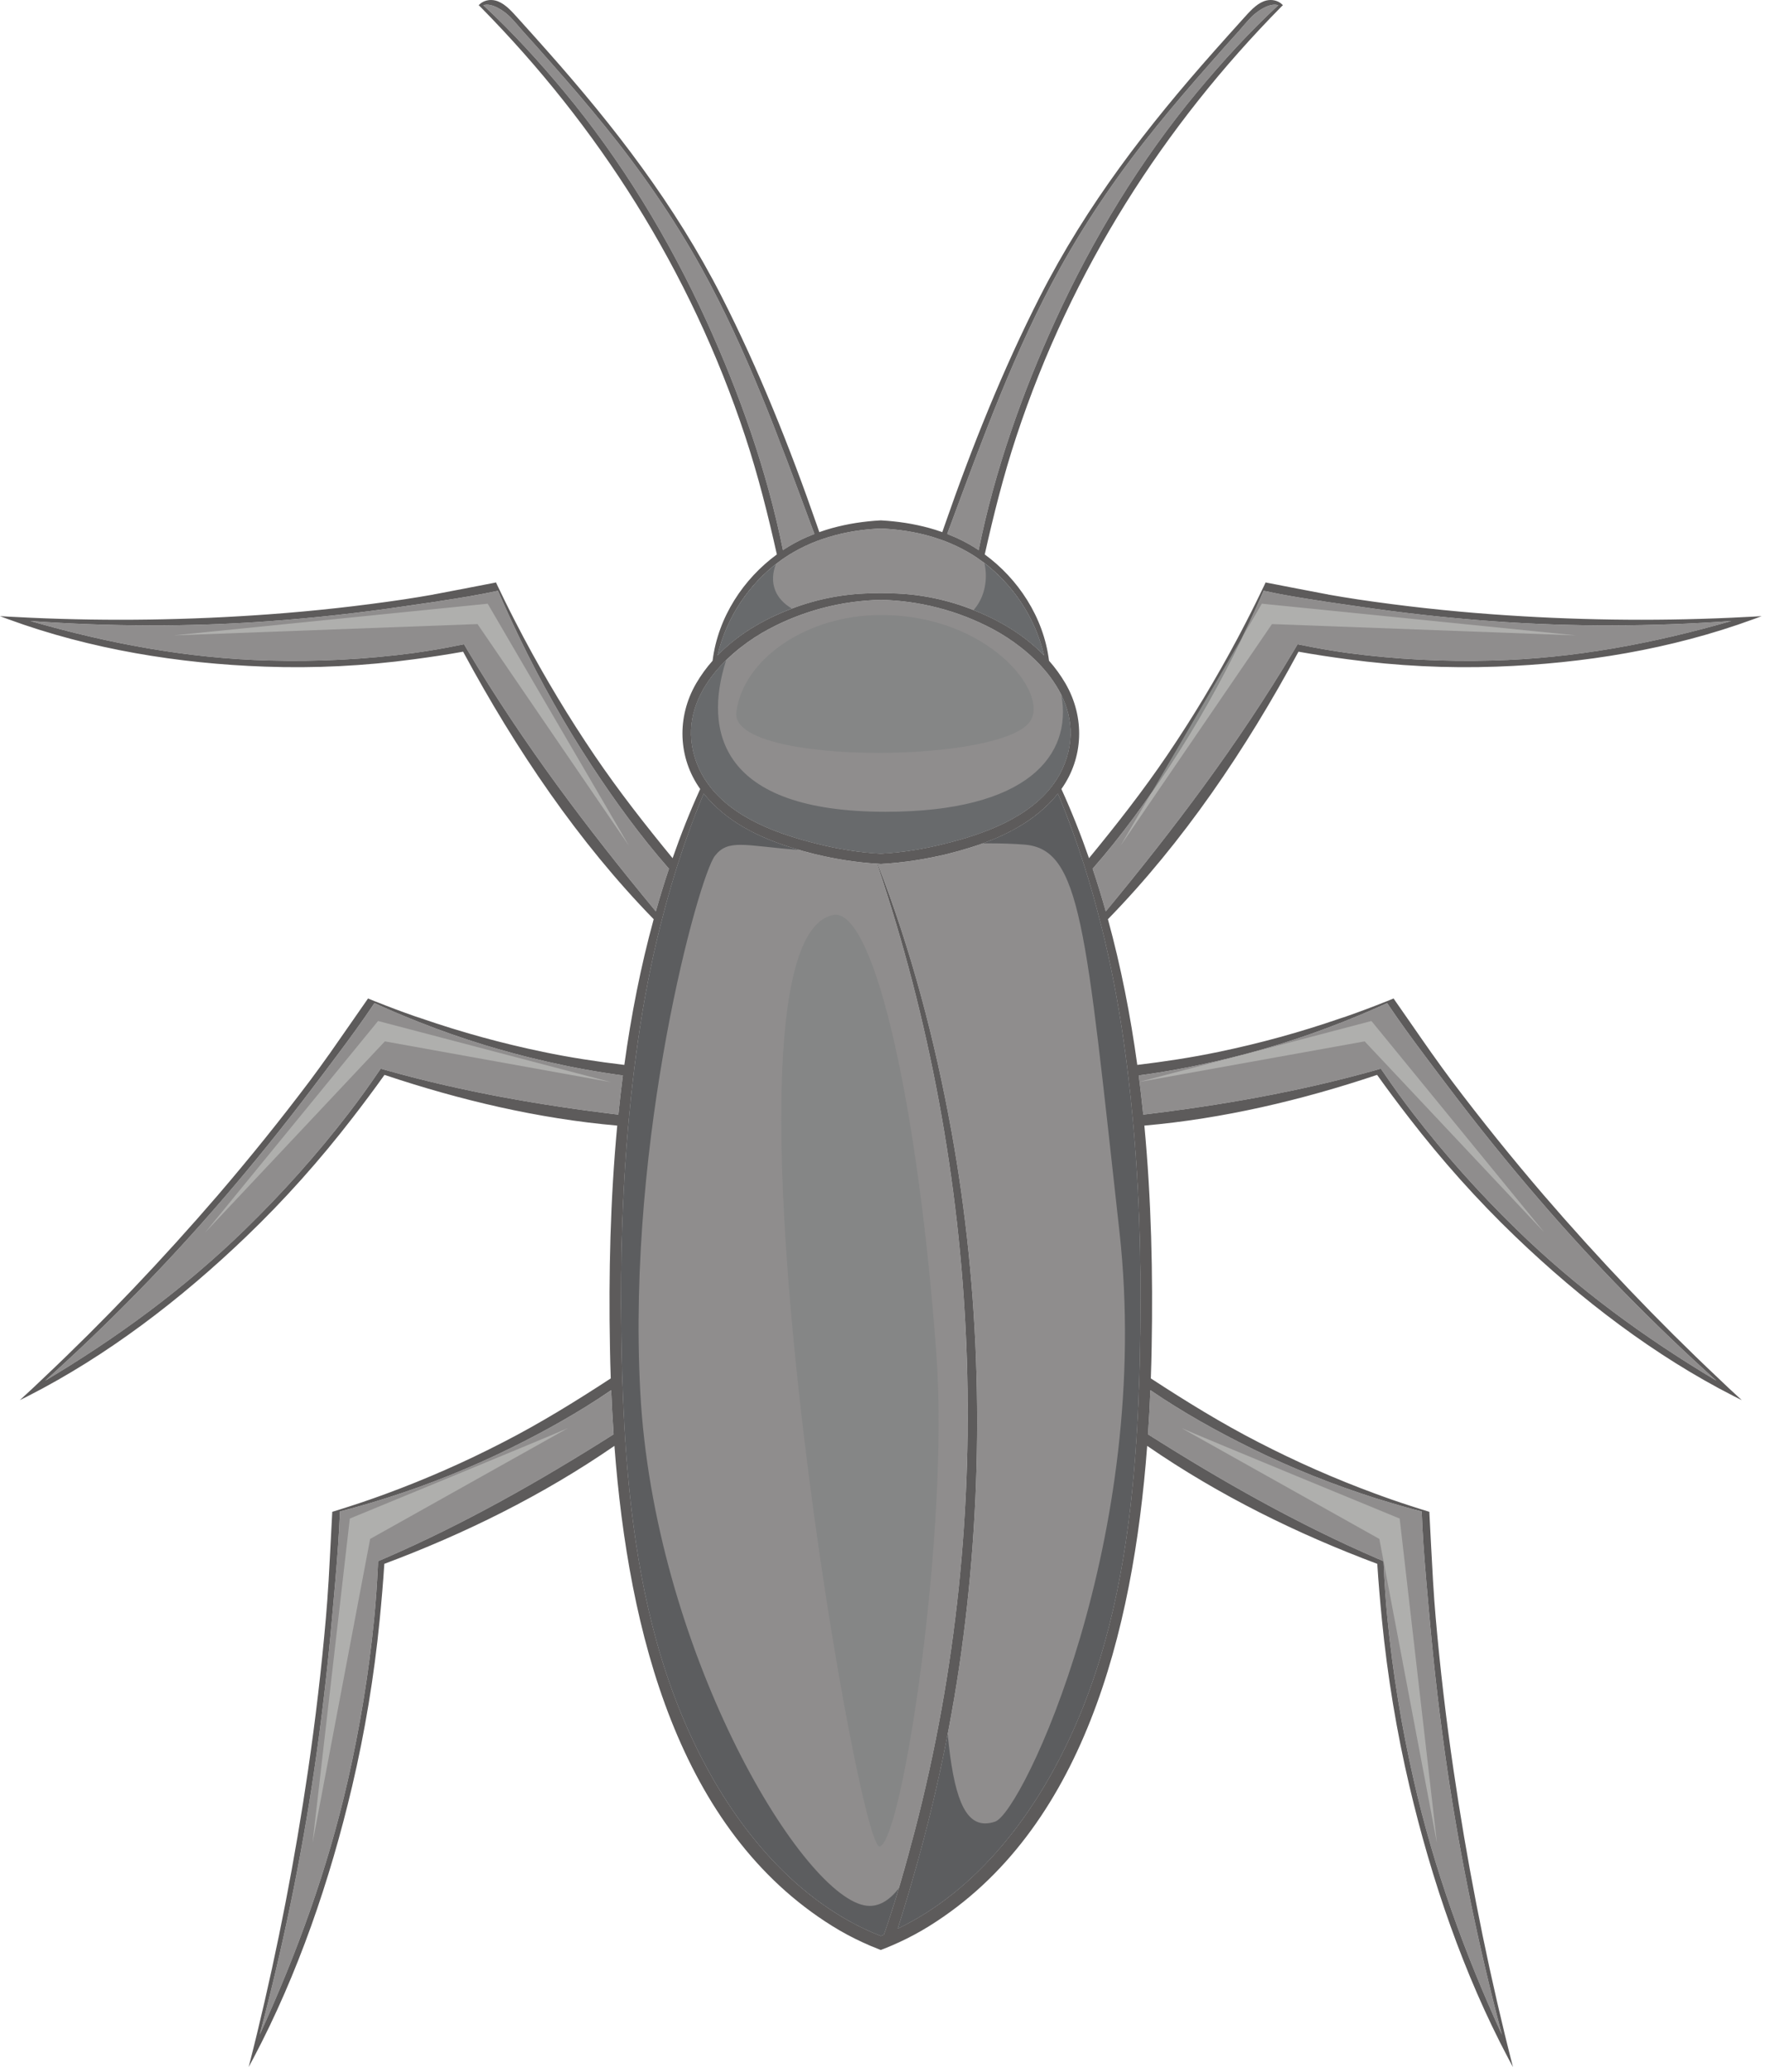 <svg width="208" height="244" viewBox="0 0 208 244" fill="none" xmlns="http://www.w3.org/2000/svg">
<path d="M168.478 190.616C168.354 189.157 168.218 187.687 168.086 186.212L168.062 185.892C167.838 183.276 167.638 180.639 167.543 178.014C165.964 177.607 164.394 177.159 162.84 176.675C162.588 176.599 162.34 176.524 162.096 176.444C157.103 174.859 152.216 172.912 147.434 170.552C143.395 168.566 139.379 166.326 135.571 163.726C135.499 165.446 135.408 167.179 135.287 168.926C144.018 174.459 152.923 179.492 162.272 183.539C162.528 183.651 162.788 183.759 163.043 183.867C163.052 184.067 163.059 184.263 163.067 184.463C163.167 186.536 163.303 188.61 163.511 190.687C164.142 197.084 165.186 203.42 166.604 209.654C169 220.186 172.616 230.058 176.991 239.631C174.299 229.455 172.138 219.095 170.591 208.615C169.712 202.642 169.008 196.64 168.478 190.616Z" fill="#8F8D8D"/>
<path d="M60.167 170.552C55.384 172.912 50.497 174.859 45.504 176.444C45.26 176.524 45.012 176.599 44.76 176.675C43.207 177.159 41.636 177.607 40.059 178.014C39.961 180.639 39.763 183.276 39.539 185.892L39.515 186.212C39.383 187.687 39.247 189.157 39.123 190.616C38.591 196.64 37.888 202.642 37.009 208.615C35.464 219.095 33.301 229.455 30.609 239.631C34.984 230.058 38.599 220.186 40.997 209.654C42.415 203.42 43.457 197.084 44.089 190.687C44.297 188.61 44.433 186.536 44.532 184.463C44.54 184.263 44.548 184.067 44.556 183.867C44.812 183.759 45.072 183.651 45.328 183.539C54.677 179.492 63.583 174.459 72.312 168.926C72.193 167.179 72.101 165.446 72.028 163.726C68.221 166.326 64.205 168.566 60.167 170.552Z" fill="#8F8D8D"/>
<path d="M64.398 125.019C59.284 123.859 54.29 122.312 49.395 120.379H49.391C49.147 120.285 48.908 120.179 48.668 120.086H48.664C47.142 119.472 45.631 118.832 44.13 118.139C42.727 120.232 41.236 122.272 39.735 124.272L39.547 124.526C38.704 125.659 37.852 126.779 37.014 127.886C33.542 132.486 29.938 136.966 26.207 141.286C19.658 148.899 12.666 156.005 5.331 162.605C13.74 157.579 21.683 151.819 28.955 144.726C33.262 140.526 37.318 136.006 41.056 131.152C42.271 129.579 43.426 127.979 44.548 126.326H44.552C44.66 126.179 44.768 126.019 44.872 125.859C45.14 125.939 45.404 126.006 45.667 126.086C54.626 128.592 63.707 130.179 72.872 131.272C73.028 129.725 73.208 128.192 73.403 126.659C70.375 126.259 67.363 125.699 64.398 125.019Z" fill="#8F8D8D"/>
<path d="M181.395 141.286C177.663 136.966 174.059 132.486 170.587 127.886C169.748 126.779 168.896 125.659 168.053 124.526L167.865 124.272C166.364 122.272 164.873 120.232 163.471 118.139C161.968 118.832 160.459 119.472 158.936 120.086H158.932C158.692 120.179 158.452 120.285 158.209 120.379H158.205C153.311 122.312 148.316 123.859 143.203 125.019C140.237 125.699 137.225 126.259 134.197 126.659C134.392 128.192 134.572 129.725 134.728 131.272C143.893 130.179 152.975 128.592 161.932 126.086C162.196 126.006 162.46 125.939 162.728 125.859C162.832 126.019 162.94 126.179 163.047 126.326H163.052C164.175 127.979 165.329 129.579 166.543 131.152C170.283 136.006 174.339 140.526 178.645 144.726C185.917 151.819 193.86 157.579 202.269 162.605C194.935 156.005 187.943 148.899 181.395 141.286Z" fill="#8F8D8D"/>
<path d="M146.691 74.459C146.571 74.726 146.451 74.979 146.323 75.232C143.829 80.392 141.041 85.339 137.936 90.072C135.136 94.339 132.099 98.512 128.763 102.312C129.323 103.979 129.837 105.659 130.313 107.339C138.328 97.659 145.911 87.645 152.464 76.645C152.62 76.392 152.768 76.139 152.919 75.872C153.091 75.912 153.263 75.952 153.435 75.979C155.24 76.352 157.055 76.659 158.888 76.912C164.533 77.659 170.219 77.952 175.901 77.792C185.497 77.539 194.803 75.792 204.024 73.139C194.663 73.805 185.269 73.846 175.908 73.166C170.579 72.779 165.257 72.192 159.959 71.406C158.672 71.219 157.381 71.032 156.084 70.846L155.804 70.792C153.503 70.446 151.193 70.072 148.916 69.579C148.2 71.232 147.461 72.859 146.691 74.459Z" fill="#8F8D8D"/>
<path d="M48.712 76.912C50.545 76.659 52.36 76.352 54.166 75.979C54.337 75.952 54.51 75.912 54.681 75.872C54.832 76.139 54.98 76.392 55.136 76.645C61.688 87.645 69.272 97.659 77.287 107.339C77.763 105.659 78.278 103.979 78.838 102.312C75.5 98.512 72.464 94.339 69.664 90.072C66.559 85.339 63.771 80.392 61.278 75.232C61.15 74.979 61.029 74.726 60.91 74.459C60.139 72.859 59.4 71.232 58.684 69.579C56.407 70.072 54.097 70.446 51.796 70.792L51.516 70.846C50.219 71.032 48.927 71.219 47.642 71.406C42.343 72.192 37.022 72.779 31.692 73.166C22.331 73.846 12.938 73.805 3.576 73.139C12.797 75.792 22.103 77.539 31.7 77.792C37.382 77.952 43.067 77.659 48.712 76.912Z" fill="#8F8D8D"/>
<path d="M66.527 10.845C73.188 18.872 78.798 28.045 83.264 37.819C87.123 46.272 90.384 55.432 92.27 64.792L92.474 64.659C93.584 63.939 94.763 63.352 95.978 62.885L95.902 62.672C95.814 62.432 95.722 62.192 95.63 61.952C91.774 51.565 87.991 41.179 82.668 31.565C79.352 25.592 75.494 20.045 71.278 14.845C69.248 12.339 67.159 9.912 65.042 7.512C63.907 6.219 62.764 4.939 61.618 3.672C61.118 3.099 60.631 2.512 60.103 1.979C59.444 1.312 57.958 0.272 56.959 0.619C60.355 3.765 63.523 7.232 66.527 10.845Z" fill="#8F8D8D"/>
<path d="M115.331 64.792C117.216 55.432 120.478 46.272 124.336 37.819C128.803 28.045 134.412 18.872 141.074 10.845C144.078 7.232 147.246 3.765 150.642 0.619C149.643 0.272 148.156 1.312 147.498 1.979C146.97 2.512 146.483 3.099 145.983 3.672C144.836 4.939 143.694 6.219 142.559 7.512C140.442 9.912 138.352 12.339 136.323 14.845C132.107 20.045 128.248 25.592 124.932 31.565C119.61 41.179 115.826 51.565 111.971 61.952C111.879 62.192 111.787 62.432 111.699 62.672L111.623 62.885C112.838 63.352 114.016 63.939 115.127 64.659L115.331 64.792Z" fill="#8F8D8D"/>
<path d="M123.033 77.179C120.68 74.739 117.72 73.032 114.732 71.845C114.384 71.712 114.04 71.579 113.692 71.459C110.484 70.326 107.136 69.792 103.8 69.885C100.464 69.792 97.116 70.326 93.908 71.459L93.308 71.672C90.172 72.859 87.036 74.619 84.566 77.179C85.581 72.819 88.138 69.019 91.434 66.445L91.75 66.192C91.981 66.019 92.209 65.859 92.445 65.699C92.809 65.445 93.176 65.219 93.556 65.005C94.434 64.499 95.349 64.072 96.285 63.712H96.289C96.472 63.645 96.66 63.579 96.848 63.512C98.913 62.792 101.074 62.405 103.22 62.272C103.416 62.259 103.608 62.245 103.8 62.245C103.992 62.245 104.184 62.259 104.38 62.272C106.524 62.405 108.686 62.792 110.752 63.512C110.94 63.579 111.128 63.645 111.312 63.712H111.314C112.25 64.072 113.165 64.499 114.044 65.005C114.424 65.219 114.79 65.445 115.154 65.699C115.39 65.859 115.618 66.019 115.85 66.192L116.013 66.326C119.382 68.899 122.002 72.752 123.033 77.179Z" fill="#8F8D8D"/>
<path d="M125.727 89.179C125.439 90.126 125.04 90.979 124.544 91.766C124.428 91.939 124.304 92.126 124.18 92.299C121.208 96.446 115.607 98.312 111.343 99.366C108.855 99.992 106.337 100.406 103.8 100.539C101.263 100.406 98.745 99.992 96.257 99.366C91.993 98.312 86.392 96.446 83.42 92.299C83.296 92.126 83.172 91.939 83.056 91.766C82.56 90.979 82.161 90.126 81.873 89.179C80.775 85.592 81.865 82.352 83.847 79.712C83.963 79.552 84.087 79.392 84.211 79.246C84.635 78.726 85.089 78.219 85.569 77.766C87.128 76.232 88.921 74.992 90.588 74.099C94.743 71.886 99.249 70.752 103.8 70.646C108.351 70.752 112.857 71.886 117.013 74.099C119.191 75.259 121.592 77.032 123.389 79.246C123.513 79.392 123.637 79.552 123.753 79.712C124.264 80.392 124.716 81.112 125.084 81.872C126.151 84.046 126.541 86.512 125.727 89.179Z" fill="#8F8D8D"/>
<path d="M134.31 160.512C134.302 160.832 134.294 161.152 134.286 161.472C134.268 161.912 134.256 162.352 134.24 162.792C134.182 164.565 134.106 166.339 134.006 168.112C133.978 168.539 133.954 168.965 133.926 169.392C133.235 180.251 131.588 191.103 127.632 201.051C124.464 209.013 119.814 216.477 113.702 221.855C111.747 223.573 109.638 225.083 107.384 226.321C106.862 226.609 106.338 226.881 105.802 227.133C106.586 224.68 107.316 222.211 108.015 219.733C108.447 218.195 108.863 216.649 109.254 215.095C110.036 212.035 110.74 208.947 111.367 205.837L111.375 205.797C111.48 205.279 111.583 204.759 111.683 204.236C111.895 203.141 112.095 202.043 112.291 200.939V200.932C112.866 197.623 113.358 194.295 113.756 190.955C116.038 171.832 115.551 152.112 112.123 133.205C110.174 122.445 107.38 111.885 103.468 101.832L103.444 101.819L103.408 101.872C114.871 135.832 117.28 172.872 109.598 208.123C109.063 210.592 108.475 213.053 107.836 215.503C107.236 217.804 106.606 220.109 105.918 222.395C105.371 224.228 104.791 226.055 104.164 227.852C104.044 227.9 103.924 227.948 103.8 227.996C102.774 227.6 101.759 227.137 100.767 226.617C100.584 226.521 100.4 226.421 100.216 226.321C90.915 221.204 84.151 211.563 79.968 201.051C76.012 191.103 74.366 180.251 73.675 169.392C73.647 168.965 73.623 168.539 73.595 168.112C73.495 166.339 73.42 164.565 73.359 162.792C73.343 162.352 73.331 161.912 73.315 161.472C73.307 161.152 73.299 160.832 73.291 160.512C73.056 151.232 73.216 141.912 74.031 132.672C74.067 132.259 74.107 131.845 74.147 131.419C74.291 129.885 74.45 128.339 74.638 126.805C74.686 126.392 74.734 125.979 74.79 125.552C74.914 124.565 75.05 123.565 75.19 122.579C75.84 118.005 76.708 113.485 77.819 109.045C77.887 108.779 77.958 108.512 78.03 108.245C78.478 106.499 78.96 104.752 79.488 103.045C79.616 102.632 79.744 102.219 79.872 101.805C80.779 98.979 81.79 96.192 82.928 93.472C85.61 96.805 89.508 98.672 93.372 99.859C93.64 99.939 93.908 100.019 94.175 100.099C94.775 100.272 95.374 100.432 95.962 100.579C98.335 101.152 100.876 101.579 103.448 101.725L103.8 101.752C106.494 101.605 109.158 101.179 111.639 100.579C112.49 100.365 113.358 100.125 114.228 99.859C114.76 99.699 115.291 99.525 115.819 99.325C119.139 98.139 122.359 96.352 124.672 93.472C125.811 96.192 126.822 98.979 127.728 101.805C127.856 102.219 127.984 102.632 128.112 103.045C128.64 104.752 129.123 106.499 129.57 108.245C129.642 108.512 129.714 108.779 129.782 109.045C130.892 113.485 131.76 118.005 132.411 122.579C132.551 123.565 132.687 124.565 132.811 125.552C132.867 125.979 132.915 126.392 132.963 126.805C133.15 128.339 133.31 129.885 133.454 131.419C133.494 131.845 133.534 132.259 133.57 132.672C134.384 141.912 134.544 151.232 134.31 160.512Z" fill="#8F8D8D"/>
<path d="M152.464 76.645C145.911 87.645 138.328 97.658 130.313 107.338C129.837 105.658 129.323 103.978 128.763 102.312C132.099 98.512 135.136 94.338 137.936 90.072C141.041 85.338 143.829 80.392 146.323 75.232C146.451 74.978 146.571 74.725 146.691 74.458C147.461 72.858 148.2 71.232 148.916 69.578C151.193 70.072 153.503 70.445 155.804 70.792L156.084 70.845C157.381 71.032 158.672 71.218 159.959 71.405C165.257 72.192 170.579 72.778 175.908 73.165C185.269 73.845 194.663 73.805 204.024 73.138C194.803 75.792 185.497 77.538 175.901 77.792C170.219 77.952 164.533 77.658 158.888 76.912C157.055 76.658 155.24 76.352 153.435 75.978C153.263 75.952 153.091 75.912 152.919 75.872C152.768 76.138 152.62 76.392 152.464 76.645ZM132.411 122.578C132.551 123.565 132.687 124.565 132.811 125.552C132.867 125.978 132.915 126.392 132.963 126.805C133.149 128.338 133.309 129.885 133.453 131.418C133.493 131.845 133.533 132.258 133.569 132.672C134.384 141.912 134.544 151.232 134.309 160.512C134.301 160.832 134.293 161.152 134.285 161.472C134.268 161.912 134.256 162.352 134.24 162.792C134.181 164.565 134.105 166.338 134.005 168.112C133.977 168.538 133.953 168.965 133.925 169.392C133.235 180.25 131.588 191.102 127.632 201.05C123.449 211.562 116.685 221.204 107.384 226.321C106.861 226.609 106.337 226.881 105.801 227.133C106.585 224.68 107.316 222.21 108.015 219.733C110.652 210.356 112.593 200.712 113.756 190.954C116.037 171.832 115.551 152.112 112.123 133.205C110.173 122.445 107.38 111.885 103.468 101.832L103.444 101.818L103.408 101.872C115.675 138.205 117.572 178.069 107.836 215.502C106.752 219.653 105.569 223.813 104.164 227.852C104.044 227.9 103.924 227.948 103.8 227.996C102.581 227.524 101.383 226.965 100.216 226.321C90.915 221.204 84.151 211.562 79.968 201.05C76.012 191.102 74.365 180.25 73.675 169.392C73.647 168.965 73.623 168.538 73.595 168.112C73.495 166.338 73.42 164.565 73.359 162.792C73.343 162.352 73.331 161.912 73.315 161.472C73.307 161.152 73.299 160.832 73.291 160.512C73.056 151.232 73.216 141.912 74.031 132.672C74.067 132.258 74.107 131.845 74.147 131.418C74.291 129.885 74.449 128.338 74.637 126.805C74.685 126.392 74.733 125.978 74.789 125.552C74.913 124.565 75.049 123.565 75.189 122.578C75.84 118.005 76.708 113.485 77.819 109.045C77.887 108.778 77.957 108.512 78.029 108.245C78.477 106.498 78.96 104.752 79.488 103.045C79.616 102.632 79.744 102.218 79.872 101.805C80.779 98.978 81.789 96.192 82.928 93.472C85.609 96.805 89.508 98.672 93.372 99.858C94.243 100.125 95.109 100.365 95.961 100.578C98.335 101.152 100.876 101.578 103.448 101.725L103.8 101.752C106.493 101.605 109.157 101.178 111.639 100.578C112.489 100.365 113.357 100.125 114.228 99.858C118.092 98.672 121.991 96.805 124.672 93.472C125.811 96.192 126.821 98.978 127.728 101.805C127.856 102.218 127.984 102.632 128.112 103.045C128.64 104.752 129.123 106.498 129.569 108.245C129.641 108.512 129.713 108.778 129.781 109.045C130.892 113.485 131.76 118.005 132.411 122.578ZM143.203 125.018C148.316 123.858 153.311 122.312 158.205 120.378H158.209C158.452 120.285 158.692 120.178 158.932 120.085H158.936C160.459 119.472 161.968 118.832 163.471 118.138C164.873 120.232 166.364 122.272 167.865 124.272L168.053 124.525C168.896 125.658 169.748 126.778 170.587 127.885C174.059 132.485 177.663 136.965 181.395 141.285C187.943 148.898 194.935 156.005 202.269 162.605C193.86 157.578 185.917 151.818 178.645 144.725C174.339 140.525 170.283 136.005 166.543 131.152C165.329 129.578 164.175 127.978 163.052 126.325H163.047C162.94 126.178 162.832 126.018 162.728 125.858C162.46 125.938 162.196 126.005 161.932 126.085C152.975 128.592 143.893 130.178 134.728 131.272C134.572 129.725 134.392 128.192 134.197 126.658C137.225 126.258 140.237 125.698 143.203 125.018ZM45.667 126.085C45.404 126.005 45.14 125.938 44.872 125.858C44.768 126.018 44.66 126.178 44.552 126.325H44.548C43.425 127.978 42.271 129.578 41.056 131.152C37.317 136.005 33.261 140.525 28.955 144.725C21.683 151.818 13.74 157.578 5.331 162.605C12.665 156.005 19.657 148.898 26.207 141.285C29.937 136.965 33.541 132.485 37.013 127.885C37.852 126.778 38.704 125.658 39.547 124.525L39.735 124.272C41.236 122.272 42.727 120.232 44.129 118.138C45.631 118.832 47.141 119.472 48.664 120.085H48.668C48.908 120.178 49.147 120.285 49.391 120.378H49.395C54.289 122.312 59.284 123.858 64.397 125.018C67.363 125.698 70.375 126.258 73.403 126.658C73.208 128.192 73.028 129.725 72.872 131.272C63.707 130.178 54.625 128.592 45.667 126.085ZM55.136 76.645C54.98 76.392 54.832 76.138 54.681 75.872C54.509 75.912 54.337 75.952 54.165 75.978C52.36 76.352 50.545 76.658 48.712 76.912C43.067 77.658 37.381 77.952 31.7 77.792C22.103 77.538 12.797 75.792 3.576 73.138C12.937 73.805 22.331 73.845 31.692 73.165C37.021 72.778 42.343 72.192 47.641 71.405C48.927 71.218 50.219 71.032 51.516 70.845L51.796 70.792C54.097 70.445 56.407 70.072 58.684 69.578C59.4 71.232 60.139 72.858 60.909 74.458C61.029 74.725 61.149 74.978 61.277 75.232C63.771 80.392 66.559 85.338 69.664 90.072C72.464 94.338 75.5 98.512 78.837 102.312C78.277 103.978 77.763 105.658 77.287 107.338C69.272 97.658 61.688 87.645 55.136 76.645ZM81.873 89.178C80.775 85.592 81.865 82.352 83.847 79.712C83.963 79.552 84.087 79.392 84.211 79.245C86.009 77.032 88.411 75.258 90.588 74.098C94.743 71.885 99.249 70.752 103.8 70.645C108.351 70.752 112.857 71.885 117.013 74.098C119.191 75.258 121.592 77.032 123.389 79.245C123.513 79.392 123.637 79.552 123.753 79.712C125.735 82.352 126.825 85.592 125.727 89.178C125.439 90.125 125.04 90.978 124.544 91.765C124.428 91.938 124.304 92.125 124.18 92.298C121.208 96.445 115.607 98.312 111.343 99.365C108.855 99.992 106.337 100.405 103.8 100.538C101.263 100.405 98.745 99.992 96.257 99.365C91.993 98.312 86.392 96.445 83.42 92.298C83.296 92.125 83.172 91.938 83.056 91.765C82.56 90.978 82.161 90.125 81.873 89.178ZM91.751 66.192C91.981 66.018 92.209 65.858 92.445 65.698C92.809 65.445 93.176 65.218 93.556 65.005C94.435 64.498 95.349 64.072 96.285 63.712H96.289C96.472 63.645 96.66 63.578 96.848 63.512C98.913 62.792 101.075 62.405 103.22 62.272C103.416 62.258 103.608 62.245 103.8 62.245C103.992 62.245 104.184 62.258 104.38 62.272C106.524 62.405 108.687 62.792 110.752 63.512C110.94 63.578 111.128 63.645 111.312 63.712H111.315C112.251 64.072 113.165 64.498 114.044 65.005C114.424 65.218 114.791 65.445 115.155 65.698C115.391 65.858 115.619 66.018 115.851 66.192C119.299 68.778 121.987 72.672 123.033 77.178C120.409 74.458 117.029 72.645 113.692 71.458C110.484 70.325 107.136 69.792 103.8 69.885C100.464 69.792 97.116 70.325 93.908 71.458C90.571 72.645 87.191 74.458 84.567 77.178C85.613 72.672 88.301 68.778 91.751 66.192ZM83.264 37.818C78.797 28.045 73.188 18.872 66.527 10.845C63.523 7.232 60.353 3.765 56.959 0.618C57.957 0.272 59.443 1.312 60.103 1.978C60.629 2.512 61.117 3.098 61.617 3.672C62.764 4.938 63.907 6.218 65.041 7.512C67.159 9.912 69.248 12.338 71.277 14.845C75.493 20.045 79.352 25.592 82.668 31.565C87.991 41.178 91.773 51.565 95.629 61.952C95.721 62.192 95.813 62.432 95.901 62.672L95.977 62.885C94.763 63.352 93.584 63.938 92.473 64.658L92.269 64.792C90.384 55.432 87.123 46.272 83.264 37.818ZM111.699 62.672C111.787 62.432 111.879 62.192 111.971 61.952C115.827 51.565 119.609 41.178 124.932 31.565C128.248 25.592 132.107 20.045 136.323 14.845C138.352 12.338 140.441 9.912 142.559 7.512C143.693 6.218 144.836 4.938 145.983 3.672C146.483 3.098 146.969 2.512 147.497 1.978C148.157 1.312 149.643 0.272 150.641 0.618C147.245 3.765 144.077 7.232 141.073 10.845C134.412 18.872 128.803 28.045 124.336 37.818C120.477 46.272 117.216 55.432 115.331 64.792L115.127 64.658C114.016 63.938 112.837 63.352 111.623 62.885L111.699 62.672ZM135.571 163.725C139.379 166.325 143.395 168.565 147.433 170.552C152.216 172.912 157.103 174.858 162.096 176.444C162.34 176.524 162.588 176.598 162.84 176.674C164.393 177.158 165.964 177.606 167.543 178.013C167.637 180.638 167.837 183.276 168.061 185.892L168.085 186.212C168.217 187.686 168.353 189.157 168.477 190.616C169.008 196.64 169.712 202.641 170.591 208.614C172.137 219.094 174.299 229.454 176.991 239.63C172.616 230.057 169 220.185 166.604 209.653C165.185 203.42 164.141 197.084 163.511 190.686C163.303 188.609 163.167 186.536 163.067 184.462C163.059 184.262 163.052 184.066 163.043 183.866C162.788 183.758 162.528 183.65 162.272 183.538C152.923 179.492 144.017 174.458 135.287 168.925C135.408 167.178 135.499 165.445 135.571 163.725ZM45.328 183.538C45.072 183.65 44.812 183.758 44.556 183.866C44.548 184.066 44.54 184.262 44.532 184.462C44.433 186.536 44.297 188.609 44.089 190.686C43.457 197.084 42.415 203.42 40.997 209.653C38.599 220.185 34.984 230.057 30.609 239.63C33.301 229.454 35.464 219.094 37.009 208.614C37.888 202.641 38.591 196.64 39.123 190.616C39.247 189.157 39.383 187.686 39.515 186.212L39.539 185.892C39.763 183.276 39.961 180.638 40.059 178.013C41.636 177.606 43.207 177.158 44.76 176.674C45.012 176.598 45.26 176.524 45.504 176.444C50.497 174.858 55.384 172.912 60.167 170.552C64.205 168.565 68.221 166.325 72.028 163.725C72.101 165.445 72.193 167.178 72.312 168.925C63.583 174.458 54.677 179.492 45.328 183.538ZM158.824 77.645C164.653 78.432 170.539 78.725 176.404 78.512C186.528 78.152 196.9 76.485 206.601 72.938C206.937 72.818 207.268 72.698 207.6 72.565C206.932 72.605 206.265 72.645 205.603 72.672C205.071 72.698 204.539 72.725 204.008 72.752C194.655 73.178 185.289 73.032 175.944 72.352C170.611 71.965 165.293 71.378 159.995 70.592C158.824 70.418 157.657 70.218 156.495 70.018V70.005L156.247 69.965C153.939 69.538 151.628 69.072 149.32 68.632L149.148 68.592C149.012 68.898 148.872 69.192 148.724 69.485L148.7 69.538C147.921 71.165 147.109 72.778 146.271 74.365C146.143 74.618 146.011 74.858 145.879 75.112C143.339 79.885 140.553 84.512 137.561 88.925C134.676 93.178 131.548 97.165 128.336 101.072C127.372 98.298 126.289 95.578 125.084 92.925C127.688 89.258 127.88 84.472 125.551 80.472C124.987 79.512 124.336 78.618 123.625 77.818C122.981 72.645 119.949 68.152 116.049 65.298C117.096 60.618 118.26 55.992 119.761 51.445C126.275 31.712 137.217 14.765 150.985 0.805L151.189 0.605L150.913 0.365C150.367 -0.022 149.635 -0.115 148.932 0.152C147.973 0.525 147.213 1.432 146.507 2.205C145.356 3.472 144.217 4.752 143.079 6.032C135.264 14.845 128.088 24.072 122.559 34.925C118.215 43.458 114.556 52.578 111.351 61.792C111.248 62.072 111.155 62.352 111.056 62.645L111.044 62.672L110.936 62.632C109.105 61.992 107.2 61.605 105.303 61.405C104.807 61.352 104.307 61.312 103.8 61.285C103.293 61.312 102.793 61.352 102.297 61.405C100.4 61.605 98.495 61.992 96.664 62.632L96.557 62.672L96.545 62.645C96.444 62.352 96.352 62.072 96.249 61.792C93.045 52.578 89.384 43.458 85.041 34.925C79.512 24.072 72.336 14.845 64.521 6.032C63.383 4.752 62.244 3.472 61.093 2.205C60.387 1.432 59.627 0.525 58.668 0.152C57.965 -0.115 57.233 -0.022 56.687 0.365L56.411 0.605L56.615 0.805C70.383 14.765 81.325 31.712 87.839 51.445C89.34 55.992 90.503 60.618 91.551 65.298C87.651 68.152 84.619 72.645 83.975 77.818C83.264 78.618 82.612 79.512 82.049 80.472C79.72 84.472 79.912 89.258 82.516 92.925C81.311 95.578 80.228 98.298 79.264 101.072C76.052 97.165 72.924 93.178 70.039 88.925C67.047 84.512 64.261 79.885 61.72 75.112C61.589 74.858 61.457 74.618 61.329 74.365C60.491 72.778 59.679 71.165 58.9 69.538L58.876 69.485C58.728 69.192 58.588 68.898 58.452 68.592L58.28 68.632C55.971 69.072 53.663 69.538 51.352 69.965L51.105 70.005V70.018C49.943 70.218 48.776 70.418 47.605 70.592C42.307 71.378 36.989 71.965 31.656 72.352C22.311 73.032 12.945 73.178 3.592 72.752C3.061 72.725 2.529 72.698 1.999 72.672C1.335 72.645 0.668 72.605 0 72.565C0.332 72.698 0.664 72.818 0.999 72.938C10.7 76.485 21.072 78.152 31.196 78.512C37.061 78.725 42.947 78.432 48.776 77.645C50.701 77.392 52.639 77.098 54.577 76.752C60.789 88.285 68.197 99.205 77.035 108.258C75.5 113.845 74.377 119.592 73.575 125.418C70.375 125.032 67.183 124.552 63.997 123.885C59.164 122.885 54.361 121.565 49.647 119.938C49.403 119.858 49.163 119.778 48.92 119.698C47.353 119.152 45.799 118.565 44.257 117.952L44.213 117.938C43.933 117.818 43.649 117.712 43.369 117.592L43.263 117.752C41.808 119.818 40.377 121.925 38.915 123.992L38.756 124.218H38.752C38.012 125.258 37.265 126.298 36.501 127.312C33.035 131.912 29.431 136.378 25.703 140.725C19.159 148.325 12.277 155.552 5.079 162.338C4.683 162.725 4.283 163.098 3.884 163.472C3.368 163.952 2.853 164.418 2.337 164.898C2.657 164.738 2.98 164.578 3.3 164.418C12.589 159.685 21.28 153.058 29.007 145.645C33.489 141.352 37.681 136.658 41.54 131.658C42.819 130.005 44.085 128.312 45.312 126.592C54.229 129.578 63.463 131.752 72.74 132.565C71.921 141.258 71.721 150.045 71.881 158.658C71.901 159.872 71.933 161.112 71.976 162.338C67.829 165.045 63.639 167.632 59.264 169.872C54.792 172.178 50.185 174.205 45.5 175.925C45.256 176.018 45.012 176.098 44.768 176.192C43.209 176.756 41.64 177.278 40.065 177.769L39.989 177.793C39.709 177.882 39.435 177.969 39.155 178.053L39.147 178.249C38.999 180.898 38.883 183.552 38.724 186.196L38.704 186.48C38.623 187.81 38.528 189.141 38.412 190.472C37.888 196.496 37.181 202.497 36.307 208.47C34.768 218.942 32.759 229.318 30.277 239.55C30.137 240.118 29.997 240.685 29.857 241.252C29.673 241.984 29.489 242.714 29.303 243.442C29.489 243.102 29.673 242.758 29.857 242.414C35.1 232.514 38.891 221.452 41.5 210.372C43.011 203.948 44.093 197.39 44.744 190.782C44.96 188.601 45.148 186.396 45.292 184.178C54.705 180.658 63.939 176.125 72.408 170.285C74.071 192.337 80.004 215.582 98.071 226.825C99.217 227.54 100.416 228.184 101.639 228.746C102.265 229.038 102.905 229.31 103.548 229.558L103.8 229.654C104.26 229.482 104.719 229.294 105.171 229.098C105.435 228.986 105.697 228.866 105.961 228.746C107.184 228.184 108.383 227.54 109.529 226.825C127.596 215.582 133.529 192.337 135.192 170.285C143.661 176.125 152.895 180.658 162.308 184.178C162.452 186.396 162.64 188.601 162.856 190.782C163.507 197.39 164.589 203.948 166.1 210.372C168.709 221.452 172.5 232.514 177.743 242.414C177.927 242.758 178.111 243.102 178.297 243.442C178.111 242.714 177.927 241.984 177.743 241.252C177.603 240.685 177.463 240.118 177.323 239.55C174.841 229.318 172.832 218.942 171.295 208.47C170.419 202.497 169.712 196.496 169.188 190.472C169.072 189.141 168.976 187.81 168.896 186.48L168.877 186.196C168.717 183.552 168.601 180.898 168.453 178.249L168.445 178.053C168.165 177.969 167.889 177.882 167.611 177.793L167.535 177.769C165.96 177.278 164.389 176.756 162.832 176.192C162.588 176.098 162.344 176.018 162.101 175.925C157.415 174.205 152.808 172.178 148.336 169.872C143.961 167.632 139.771 165.045 135.623 162.338C135.667 161.112 135.699 159.872 135.719 158.658C135.879 150.045 135.679 141.258 134.86 132.565C144.137 131.752 153.371 129.578 162.288 126.592C163.515 128.312 164.781 130.005 166.06 131.658C169.92 136.658 174.111 141.352 178.593 145.645C186.32 153.058 195.011 159.685 204.3 164.418C204.619 164.578 204.943 164.738 205.263 164.898C204.747 164.418 204.232 163.952 203.716 163.472C203.317 163.098 202.917 162.725 202.521 162.338C195.321 155.552 188.441 148.325 181.897 140.725C178.169 136.378 174.567 131.912 171.099 127.312C170.335 126.298 169.588 125.258 168.849 124.218H168.845L168.685 123.992C167.223 121.925 165.792 119.818 164.337 117.752L164.231 117.592C163.951 117.712 163.667 117.818 163.387 117.938L163.343 117.952C161.801 118.565 160.247 119.152 158.68 119.698C158.436 119.778 158.197 119.858 157.953 119.938C153.239 121.565 148.436 122.885 143.603 123.885C140.417 124.552 137.225 125.032 134.025 125.418C133.223 119.592 132.099 113.845 130.565 108.258C139.403 99.205 146.811 88.285 153.023 76.752C154.961 77.098 156.899 77.392 158.824 77.645Z" fill="#5D5B5B"/>
<path d="M103.517 88.672C94.819 88.672 86.356 87.152 86.772 83.885C87.571 77.632 95.029 72.432 103.819 72.432C116.471 72.432 123.663 81.619 121.399 84.952C119.754 87.379 111.535 88.672 103.517 88.672Z" fill="#858686"/>
<path d="M103.801 100.539C101.263 100.406 98.746 99.992 96.258 99.366C91.994 98.312 86.392 96.446 83.421 92.299C83.296 92.126 83.172 91.939 83.056 91.766C82.561 90.979 82.162 90.126 81.874 89.179C81.574 88.192 81.436 87.246 81.436 86.312C81.438 83.859 82.407 81.632 83.847 79.712C83.963 79.552 84.087 79.392 84.211 79.246C84.458 78.939 84.716 78.646 84.984 78.353C85.175 78.153 85.37 77.952 85.57 77.766C82.885 86.112 84.867 95.606 104.351 95.606C121.193 95.606 126.35 88.912 125.085 81.872C125.759 83.246 126.163 84.739 126.163 86.326C126.163 87.152 126.054 87.992 125.818 88.872H125.817C125.814 88.886 125.811 88.886 125.81 88.899C125.808 88.899 125.807 88.899 125.807 88.912C125.803 88.926 125.799 88.939 125.795 88.953C125.794 88.953 125.792 88.952 125.791 88.966C125.788 88.966 125.787 88.979 125.786 88.979C125.783 88.992 125.782 88.992 125.781 89.006C125.778 89.006 125.777 89.019 125.775 89.019C125.773 89.032 125.77 89.032 125.768 89.046C125.767 89.046 125.766 89.059 125.765 89.059C125.761 89.072 125.758 89.086 125.754 89.086C125.753 89.099 125.751 89.099 125.75 89.112C125.747 89.112 125.745 89.126 125.742 89.126C125.741 89.139 125.739 89.139 125.739 89.139C125.735 89.152 125.731 89.166 125.727 89.179C125.439 90.126 125.041 90.979 124.545 91.766C124.429 91.939 124.305 92.126 124.181 92.299C121.209 96.446 115.607 98.312 111.343 99.366C108.855 99.992 106.338 100.406 103.801 100.539Z" fill="#686A6C"/>
<path d="M103.801 100.539C101.263 100.406 98.746 99.992 96.258 99.366C91.994 98.312 86.392 96.446 83.421 92.299C83.296 92.126 83.172 91.939 83.056 91.766C82.561 90.979 82.162 90.126 81.874 89.179C81.574 88.192 81.436 87.246 81.436 86.312C81.436 87.246 81.574 88.192 81.874 89.179C82.162 90.126 82.561 90.979 83.056 91.766C83.172 91.939 83.296 92.126 83.421 92.299C86.392 96.446 91.994 98.312 96.258 99.366C98.746 99.992 101.263 100.406 103.801 100.539C106.338 100.406 108.855 99.992 111.343 99.366C115.607 98.312 121.209 96.446 124.181 92.299C124.305 92.126 124.429 91.939 124.545 91.766C125.041 90.979 125.439 90.126 125.727 89.179C125.731 89.166 125.735 89.152 125.739 89.139C125.735 89.152 125.731 89.166 125.727 89.179C125.439 90.126 125.041 90.979 124.545 91.766C124.429 91.939 124.305 92.126 124.181 92.299C121.209 96.446 115.607 98.312 111.343 99.366C108.855 99.992 106.338 100.406 103.801 100.539ZM125.742 89.126C125.745 89.126 125.747 89.112 125.75 89.112C125.747 89.112 125.745 89.126 125.742 89.126ZM125.754 89.086C125.758 89.086 125.761 89.072 125.765 89.059C125.761 89.072 125.758 89.086 125.754 89.086ZM125.768 89.046C125.77 89.032 125.773 89.032 125.775 89.019C125.773 89.032 125.77 89.032 125.768 89.046ZM125.781 89.006C125.782 88.992 125.783 88.992 125.786 88.979C125.783 88.992 125.782 88.992 125.781 89.006ZM125.791 88.966C125.792 88.952 125.794 88.953 125.795 88.953C125.794 88.953 125.792 88.952 125.791 88.966ZM125.807 88.912C125.807 88.899 125.808 88.899 125.81 88.899C125.808 88.899 125.807 88.899 125.807 88.912ZM125.817 88.872H125.818H125.817ZM84.211 79.246C84.458 78.939 84.716 78.646 84.984 78.353C84.716 78.646 84.458 78.939 84.211 79.246Z" fill="#373737"/>
<path d="M84.566 77.179C85.581 72.819 88.138 69.019 91.434 66.445C91.046 67.445 90.962 68.525 91.354 69.525C91.726 70.459 92.445 71.152 93.308 71.672C90.172 72.859 87.036 74.619 84.566 77.179Z" fill="#686A6C"/>
<path d="M123.033 77.179C123.013 77.152 122.993 77.139 122.973 77.112C122.969 77.112 122.965 77.112 122.961 77.099C122.945 77.085 122.929 77.072 122.913 77.045C122.909 77.045 122.904 77.045 122.899 77.032C122.884 77.019 122.868 77.005 122.853 76.992C122.848 76.992 122.843 76.979 122.839 76.979C122.823 76.965 122.807 76.939 122.792 76.925C122.787 76.925 122.783 76.925 122.779 76.912C122.761 76.899 122.745 76.885 122.729 76.872C122.725 76.859 122.721 76.859 122.717 76.859C122.7 76.846 122.683 76.819 122.664 76.805C122.663 76.805 122.66 76.805 122.657 76.792C122.553 76.699 122.447 76.592 122.341 76.499C122.34 76.499 122.34 76.499 122.34 76.499C122.32 76.472 122.299 76.459 122.279 76.432C122.276 76.432 122.275 76.432 122.273 76.432C122.253 76.419 122.235 76.392 122.215 76.379C122.212 76.379 122.209 76.379 122.208 76.379C122.188 76.352 122.169 76.339 122.149 76.326C122.148 76.312 122.145 76.312 122.144 76.312C122.124 76.299 122.103 76.272 122.083 76.259C122.081 76.259 122.081 76.259 122.08 76.259C121.993 76.179 121.907 76.099 121.82 76.032C121.816 76.019 121.813 76.019 121.809 76.019C121.792 76.005 121.775 75.992 121.757 75.979C121.751 75.965 121.744 75.966 121.737 75.952C121.723 75.939 121.709 75.939 121.695 75.925C121.687 75.912 121.679 75.912 121.669 75.899C121.657 75.885 121.644 75.872 121.632 75.872C121.623 75.859 121.613 75.845 121.604 75.845C121.592 75.832 121.581 75.819 121.571 75.819C121.56 75.805 121.548 75.792 121.537 75.792C121.528 75.779 121.52 75.779 121.511 75.765C121.497 75.752 121.485 75.739 121.472 75.739C121.467 75.725 121.46 75.725 121.455 75.712C119.42 74.045 117.087 72.779 114.733 71.845L114.863 71.699C116.069 70.232 116.433 68.179 116.013 66.326C119.383 68.899 122.003 72.752 123.033 77.179Z" fill="#686A6C"/>
<path d="M122.974 77.112C122.97 77.112 122.966 77.112 122.962 77.099C122.966 77.112 122.97 77.112 122.974 77.112ZM122.914 77.046C122.91 77.046 122.904 77.046 122.899 77.032C122.904 77.046 122.91 77.046 122.914 77.046ZM122.854 76.992C122.848 76.992 122.844 76.979 122.839 76.979C122.843 76.979 122.848 76.992 122.854 76.992ZM122.792 76.926C122.787 76.926 122.783 76.926 122.779 76.912C122.783 76.926 122.787 76.926 122.792 76.926ZM122.73 76.872C122.726 76.859 122.722 76.859 122.718 76.859C122.722 76.859 122.726 76.859 122.73 76.872ZM122.664 76.806C122.663 76.806 122.66 76.806 122.658 76.792C122.66 76.806 122.663 76.806 122.664 76.806ZM122.342 76.499C122.34 76.499 122.34 76.499 122.34 76.499C122.34 76.499 122.34 76.499 122.342 76.499ZM122.279 76.432C122.276 76.432 122.275 76.432 122.274 76.432C122.275 76.432 122.276 76.432 122.279 76.432ZM122.215 76.379C122.212 76.379 122.211 76.379 122.208 76.379C122.21 76.379 122.212 76.379 122.215 76.379ZM122.15 76.326C122.148 76.312 122.146 76.312 122.144 76.312C122.146 76.312 122.148 76.312 122.15 76.326ZM122.083 76.259C122.083 76.259 122.082 76.259 122.08 76.259C122.082 76.259 122.082 76.259 122.083 76.259ZM121.82 76.032C121.816 76.019 121.814 76.019 121.81 76.019C121.814 76.019 121.816 76.019 121.82 76.032ZM121.758 75.979C121.751 75.966 121.744 75.966 121.738 75.952C121.744 75.966 121.751 75.966 121.758 75.979ZM121.695 75.926C121.687 75.912 121.678 75.912 121.67 75.899C121.679 75.912 121.687 75.912 121.695 75.926ZM121.632 75.872C121.623 75.859 121.614 75.846 121.604 75.846C121.614 75.846 121.623 75.859 121.632 75.872ZM121.571 75.819C121.56 75.806 121.548 75.792 121.538 75.792C121.548 75.792 121.56 75.806 121.571 75.819ZM121.511 75.766C121.498 75.752 121.486 75.739 121.472 75.739C121.486 75.739 121.498 75.752 121.511 75.766ZM121.455 75.712C119.419 74.046 117.084 72.779 114.732 71.846H114.734C117.087 72.779 119.42 74.046 121.455 75.712Z" fill="#373737"/>
<path d="M74.12 99.606L56.273 73.499L20.449 74.832L57.472 71.099L74.12 99.606Z" fill="#AFAFAD"/>
<path d="M24.178 145.152L44.554 120.246L71.988 127.446L45.354 122.646L24.178 145.152Z" fill="#AFAFAD"/>
<path d="M36.829 217.069L41.224 178.847C41.224 178.847 65.196 168.992 66.928 168.192L43.621 181.244L36.829 217.069Z" fill="#AFAFAD"/>
<path d="M132.052 99.606L135.613 93.512C136.405 92.379 137.18 91.232 137.936 90.072C141.041 85.339 143.829 80.392 146.322 75.232C146.385 75.112 146.446 74.979 146.508 74.859L148.7 71.099L185.724 74.832L149.898 73.499L132.052 99.606Z" fill="#AFAFAD"/>
<path d="M135.613 93.512L146.508 74.859C146.447 74.978 146.385 75.112 146.323 75.232C143.829 80.392 141.041 85.338 137.936 90.072C137.18 91.232 136.405 92.378 135.613 93.512Z" fill="#8B8C8B"/>
<path d="M181.995 145.152L160.82 122.646L134.293 127.419C134.292 127.419 134.292 127.419 134.292 127.406L145.396 124.499C146.1 124.326 146.803 124.139 147.501 123.952L161.619 120.246L181.995 145.152Z" fill="#AFAFAD"/>
<path d="M134.185 127.445L134.293 127.405C134.293 127.419 134.293 127.419 134.294 127.419L134.185 127.445ZM145.397 124.499L147.502 123.952C146.803 124.139 146.101 124.325 145.397 124.499Z" fill="#8B8C8B"/>
<path d="M169.343 217.069L162.551 181.244L139.244 168.192C140.976 168.992 164.948 178.847 164.948 178.847L169.343 217.069Z" fill="#AFAFAD"/>
<path d="M105.802 227.134C106.338 226.882 106.862 226.61 107.384 226.322C107.407 226.31 107.431 226.296 107.454 226.283C107.431 226.296 107.407 226.31 107.384 226.322C106.862 226.61 106.338 226.882 105.802 227.134ZM127.534 201.299C127.535 201.298 127.535 201.294 127.536 201.293C127.535 201.295 127.535 201.298 127.534 201.299ZM127.575 201.195C127.579 201.184 127.583 201.176 127.587 201.166C127.583 201.176 127.579 201.184 127.575 201.195ZM127.603 201.126C127.614 201.101 127.623 201.076 127.632 201.051C131.588 191.103 133.235 180.251 133.926 169.393C133.954 168.966 133.978 168.539 134.006 168.112C134.106 166.339 134.182 164.566 134.24 162.793C134.256 162.353 134.268 161.912 134.286 161.472C134.294 161.152 134.302 160.832 134.31 160.512C134.374 157.979 134.408 155.446 134.408 152.899C134.408 155.446 134.374 157.979 134.31 160.512C134.302 160.832 134.294 161.152 134.286 161.472C134.268 161.912 134.256 162.353 134.24 162.793C134.182 164.566 134.106 166.339 134.006 168.112C133.978 168.539 133.954 168.966 133.926 169.393C133.235 180.251 131.588 191.103 127.632 201.051C127.623 201.076 127.614 201.101 127.603 201.126Z" fill="#CDCCCA"/>
<path d="M105.802 227.134C106.586 224.68 107.316 222.211 108.015 219.734C109.087 215.928 110.043 212.077 110.878 208.191C110.879 208.187 110.879 208.183 110.88 208.179C110.886 208.154 110.891 208.128 110.896 208.102C111.172 206.819 111.435 205.533 111.684 204.242C112.382 211.595 113.683 214.749 116.104 214.749C116.467 214.749 116.854 214.678 117.268 214.54C120.466 213.474 135.915 180.979 131.92 145.019C127.924 109.059 127.394 100.006 120.732 99.472C119.379 99.366 118.032 99.326 116.748 99.326C116.436 99.326 116.128 99.326 115.826 99.326C119.144 98.126 122.362 96.353 124.672 93.472C125.811 96.192 126.822 98.979 127.728 101.806C127.856 102.219 127.984 102.632 128.112 103.046C128.64 104.752 129.123 106.499 129.57 108.246C129.642 108.512 129.714 108.779 129.782 109.046C130.892 113.486 131.76 118.006 132.411 122.579C132.551 123.566 132.687 124.566 132.811 125.553C132.867 125.979 132.915 126.392 132.963 126.806C133.15 128.339 133.31 129.886 133.454 131.419C133.494 131.846 133.534 132.259 133.57 132.672C134.162 139.392 134.408 146.139 134.408 152.899C134.408 155.446 134.374 157.979 134.31 160.512C134.302 160.832 134.294 161.152 134.286 161.472C134.268 161.912 134.256 162.353 134.24 162.793C134.182 164.566 134.106 166.339 134.006 168.112C133.978 168.539 133.954 168.966 133.926 169.393C133.235 180.251 131.588 191.103 127.632 201.051C127.623 201.076 127.614 201.101 127.603 201.126C127.598 201.139 127.592 201.152 127.587 201.166C127.583 201.176 127.579 201.184 127.575 201.195C127.563 201.227 127.55 201.261 127.536 201.293C127.535 201.294 127.535 201.298 127.534 201.299C123.354 211.688 116.646 221.196 107.454 226.283C107.431 226.296 107.407 226.31 107.384 226.322C106.862 226.61 106.338 226.882 105.802 227.134Z" fill="#5C5D5F"/>
<path d="M105.802 227.134C106.338 226.882 106.862 226.61 107.384 226.322C107.407 226.31 107.431 226.296 107.454 226.283C116.646 221.196 123.354 211.688 127.534 201.299C127.535 201.298 127.535 201.295 127.536 201.293C127.55 201.261 127.563 201.227 127.575 201.195C127.579 201.184 127.583 201.176 127.587 201.166C127.592 201.152 127.598 201.139 127.603 201.126C127.614 201.101 127.623 201.076 127.632 201.051C131.588 191.103 133.235 180.251 133.926 169.393C133.954 168.966 133.978 168.539 134.006 168.112C134.106 166.339 134.182 164.566 134.24 162.793C134.256 162.353 134.268 161.912 134.286 161.472C134.294 161.152 134.302 160.832 134.31 160.512C134.374 157.979 134.408 155.446 134.408 152.899C134.408 155.446 134.374 157.979 134.31 160.512C134.302 160.832 134.294 161.152 134.286 161.472C134.268 161.912 134.256 162.353 134.24 162.793C134.182 164.566 134.106 166.339 134.006 168.112C133.978 168.539 133.954 168.966 133.926 169.393C133.235 180.251 131.588 191.103 127.632 201.051C123.45 211.563 116.686 221.204 107.384 226.322C106.862 226.61 106.338 226.882 105.802 227.134ZM110.878 208.191C110.879 208.187 110.879 208.183 110.88 208.179C110.879 208.183 110.879 208.187 110.878 208.191ZM110.896 208.102C111.172 206.816 111.435 205.529 111.683 204.237C111.683 204.238 111.683 204.239 111.684 204.242C111.435 205.533 111.172 206.819 110.896 208.102ZM115.819 99.326C119.139 98.139 122.359 96.353 124.672 93.472C122.362 96.353 119.144 98.126 115.826 99.326C115.823 99.326 115.82 99.326 115.819 99.326Z" fill="#313030"/>
<path d="M103.8 227.996C103.179 227.756 102.562 227.492 101.952 227.207C101.555 227.019 101.159 226.823 100.767 226.617C100.584 226.521 100.4 226.421 100.216 226.321C90.915 221.204 84.151 211.563 79.968 201.051C76.012 191.103 74.366 180.251 73.675 169.392C73.647 168.965 73.623 168.539 73.595 168.112C73.495 166.339 73.42 164.565 73.359 162.792C73.343 162.352 73.331 161.912 73.315 161.472C73.307 161.152 73.299 160.832 73.291 160.512C73.227 157.979 73.192 155.445 73.192 152.899C73.192 146.139 73.439 139.392 74.031 132.672C74.067 132.259 74.107 131.845 74.147 131.419C74.291 129.885 74.45 128.339 74.638 126.805C74.686 126.392 74.734 125.979 74.79 125.552C74.914 124.565 75.05 123.565 75.19 122.579C75.84 118.005 76.708 113.485 77.819 109.045C77.887 108.779 77.958 108.512 78.03 108.245C78.478 106.499 78.96 104.752 79.488 103.045C79.616 102.632 79.744 102.219 79.872 101.805C80.779 98.979 81.79 96.192 82.928 93.472C85.61 96.805 89.508 98.672 93.372 99.859C93.64 99.939 93.908 100.019 94.175 100.099C90.891 99.859 88.772 99.499 87.27 99.499C85.878 99.499 85.015 99.805 84.243 100.805C82.378 103.205 73.855 133.832 75.454 163.925C77.051 194.027 94.095 222.793 101.823 224.392C102.052 224.44 102.276 224.463 102.498 224.463C103.783 224.463 104.919 223.68 105.918 222.395C105.535 223.676 105.136 224.955 104.718 226.221C104.536 226.767 104.352 227.311 104.164 227.852C104.044 227.9 103.924 227.948 103.8 227.996Z" fill="#5C5D5F"/>
<path d="M103.8 227.996C103.179 227.757 102.563 227.492 101.952 227.207C102.562 227.492 103.179 227.756 103.8 227.996C103.924 227.948 104.044 227.9 104.164 227.852C104.352 227.311 104.536 226.767 104.718 226.221C104.538 226.767 104.352 227.311 104.164 227.852C104.044 227.9 103.924 227.948 103.8 227.996ZM100.216 226.321C90.915 221.204 84.151 211.563 79.968 201.051C76.012 191.103 74.366 180.251 73.675 169.392C73.647 168.965 73.623 168.539 73.595 168.112C73.495 166.339 73.42 164.565 73.359 162.792C73.343 162.352 73.331 161.912 73.315 161.472C73.307 161.152 73.299 160.832 73.291 160.512C73.227 157.979 73.192 155.445 73.192 152.899C73.192 155.445 73.227 157.979 73.291 160.512C73.299 160.832 73.307 161.152 73.315 161.472C73.331 161.912 73.343 162.352 73.359 162.792C73.42 164.565 73.495 166.339 73.595 168.112C73.623 168.539 73.647 168.965 73.675 169.392C74.366 180.251 76.012 191.103 79.968 201.051C84.151 211.563 90.915 221.204 100.216 226.321Z" fill="#313030"/>
<path d="M103.655 217.472C100.888 217.472 82.7 110.112 98.359 107.725C98.385 107.725 98.413 107.725 98.441 107.725C103.211 107.725 108.225 130.538 110.344 159.405C111.887 180.414 106.349 216.669 103.685 217.468C103.676 217.47 103.665 217.472 103.655 217.472Z" fill="#858686"/>
</svg>
